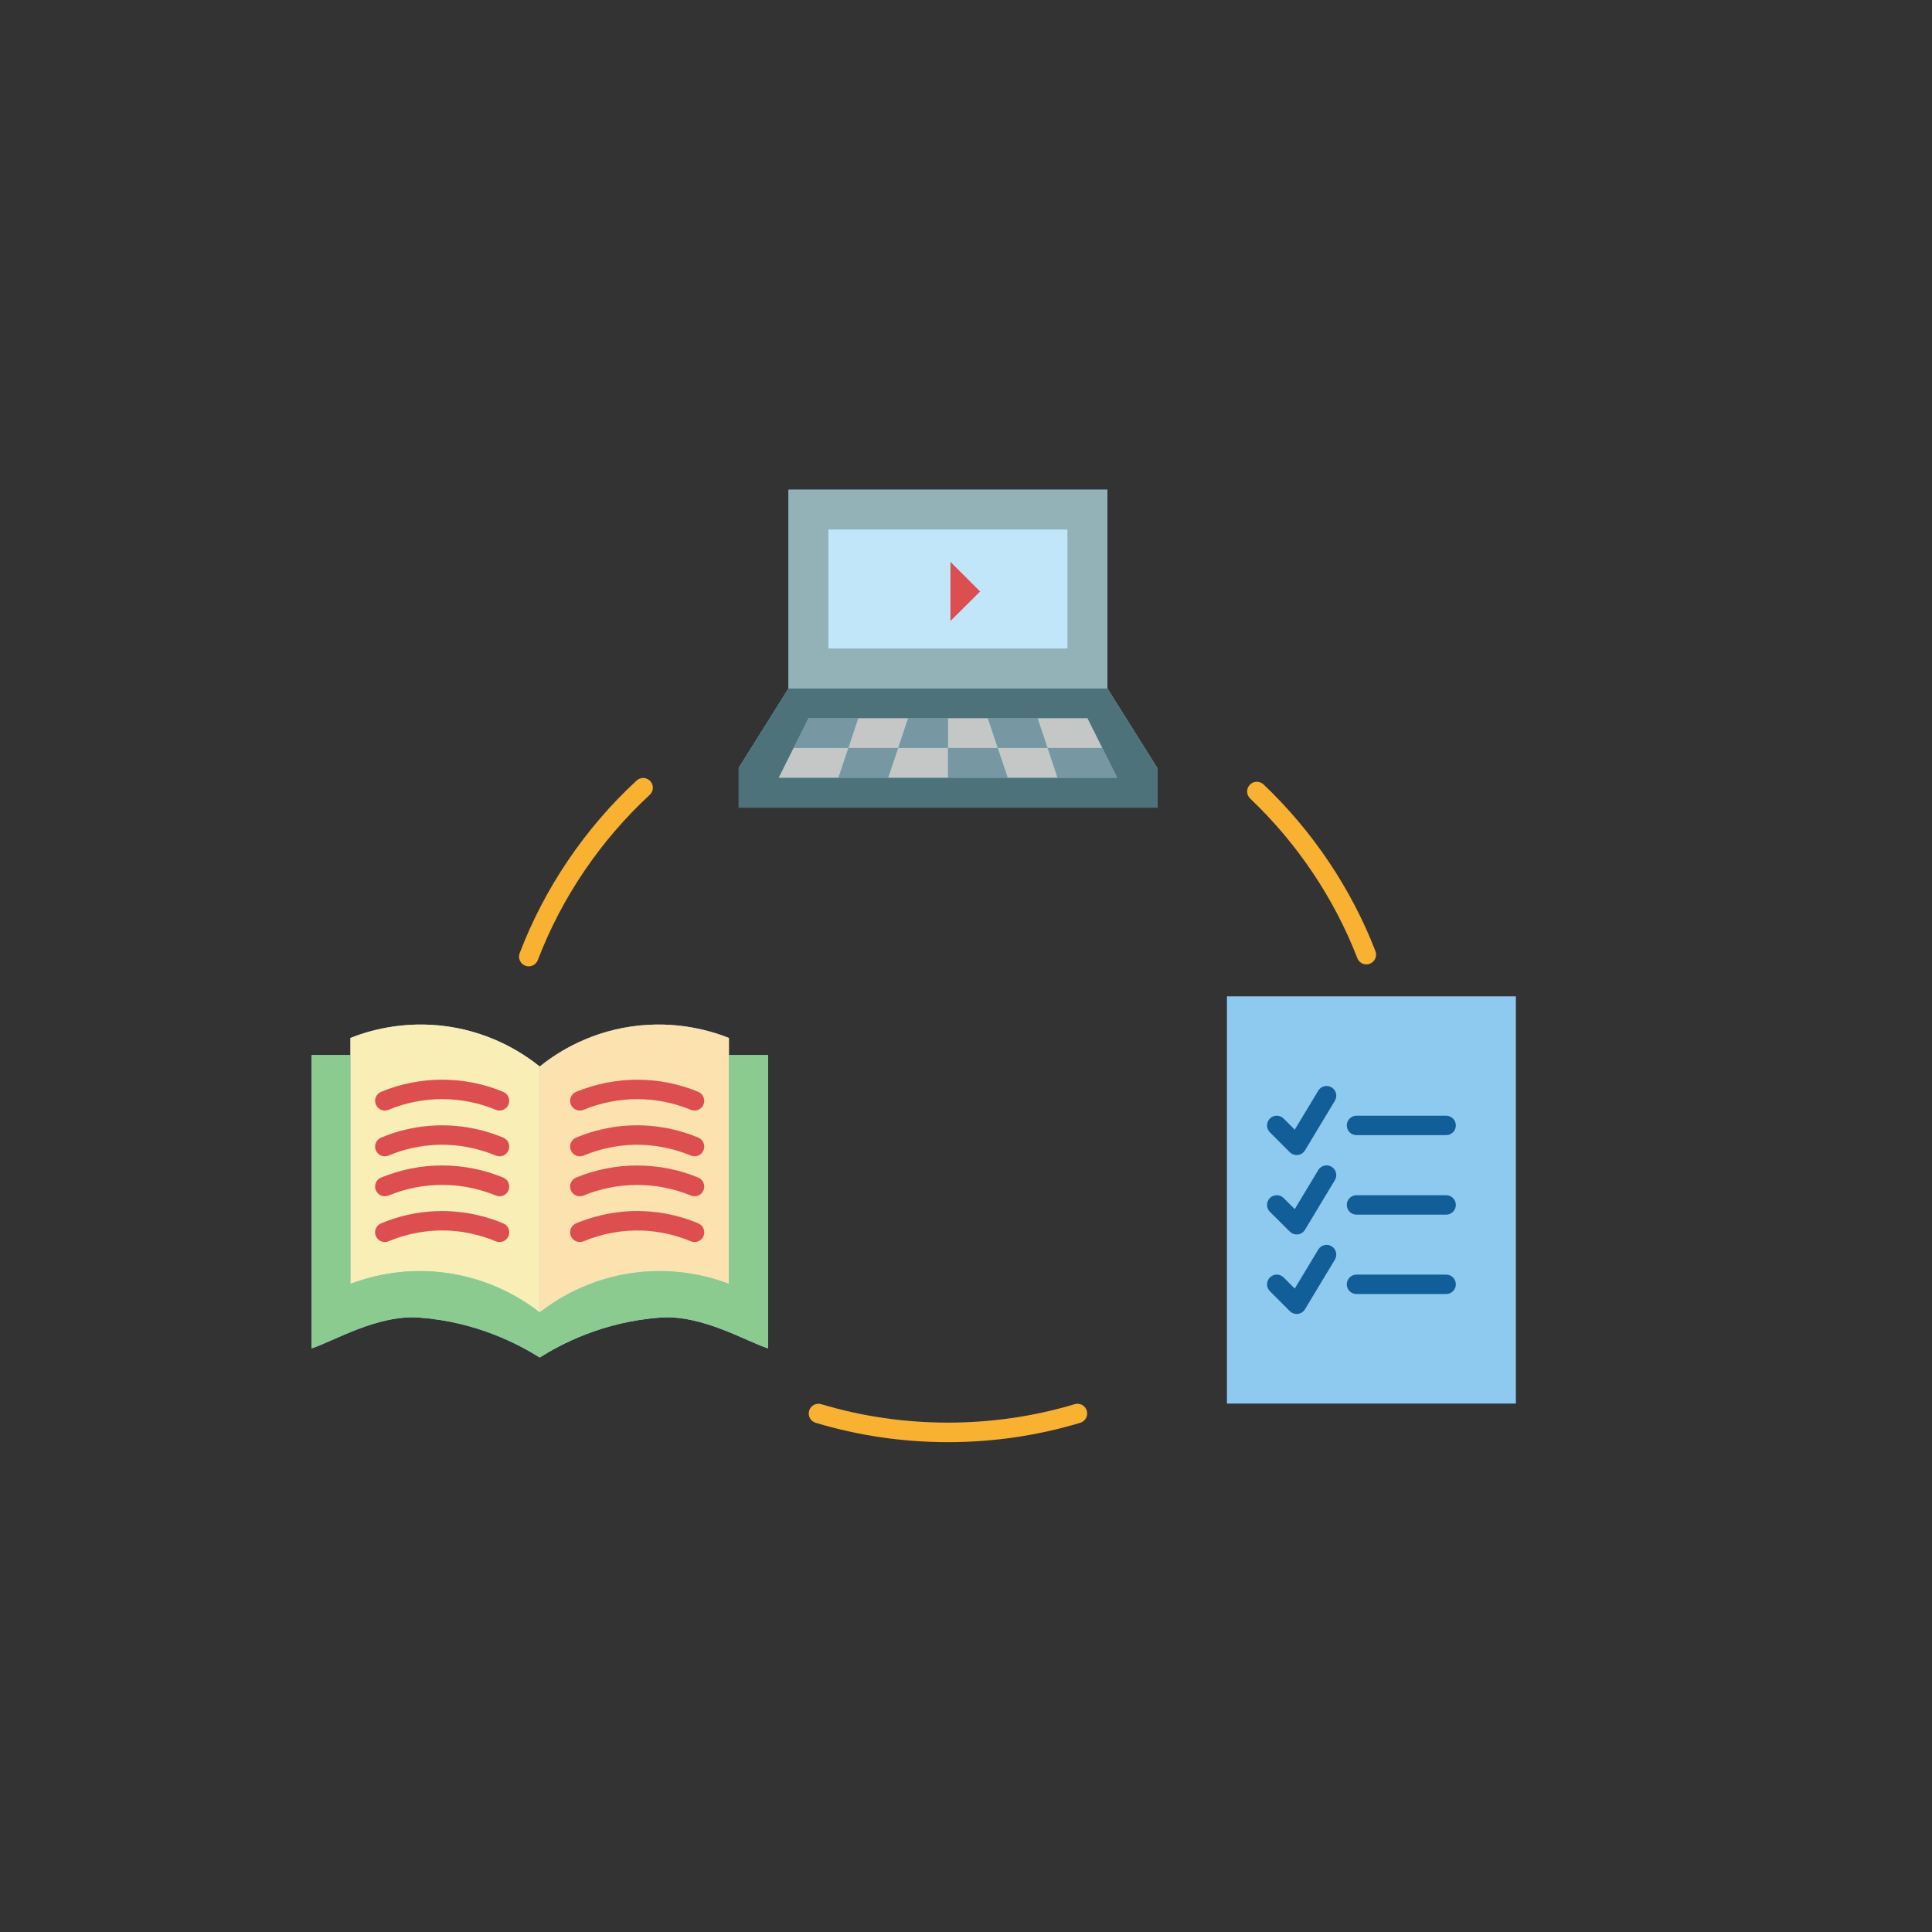 <svg xmlns="http://www.w3.org/2000/svg" xmlns:xlink="http://www.w3.org/1999/xlink" width="600" zoomAndPan="magnify" viewBox="0 0 450 450" height="600" preserveAspectRatio="xMidYMid meet" version="1.0"><rect x="0" y="0" width="450" height="450" fill="#333333" stroke="none"/><defs><clipPath id="d0c2bb9c50"><path d="M 72.574 238 L 179 238 L 179 317 L 72.574 317 Z M 72.574 238 " clip-rule="nonzero"/></clipPath><clipPath id="d9d6f6eb6a"><path d="M 285 232 L 353.074 232 L 353.074 327 L 285 327 Z M 285 232 " clip-rule="nonzero"/></clipPath><clipPath id="c1c41d9153"><path d="M 72.574 245 L 179 245 L 179 317 L 72.574 317 Z M 72.574 245 " clip-rule="nonzero"/></clipPath><clipPath id="800d7d64b6"><path d="M 188 326 L 254 326 L 254 335.984 L 188 335.984 Z M 188 326 " clip-rule="nonzero"/></clipPath></defs><g clip-path="url(#d0c2bb9c50)"><path fill="#8ecaef" d="M 169.777 241.762 C 166.09 240.289 157.719 237.551 147.062 239.09 C 136.137 240.672 128.785 245.926 125.711 248.414 C 122.609 245.926 115.258 240.672 104.332 239.09 C 93.68 237.551 85.309 240.289 81.621 241.762 L 81.621 245.742 L 72.574 245.742 L 72.574 304.215 C 72.574 305.98 72.574 312.297 72.574 314.062 C 77.527 312.5 87.867 306.16 97.66 306.887 C 111.074 307.883 120.871 313.156 125.711 316.188 C 130.527 313.156 140.324 307.883 153.762 306.887 C 163.531 306.16 173.938 312.5 178.891 314.062 C 178.891 312.297 178.891 307.449 178.891 305.684 L 178.891 245.742 L 169.777 245.742 Z M 169.777 241.762 " fill-opacity="1" fill-rule="nonzero"/></g><g clip-path="url(#d9d6f6eb6a)"><path fill="#8ecaef" d="M 285.777 232.07 L 353.074 232.07 L 353.074 326.918 L 285.777 326.918 Z M 285.777 232.07 " fill-opacity="1" fill-rule="nonzero"/></g><path fill="#8ecaef" d="M 257.93 114.066 L 183.664 114.066 L 183.664 160.336 L 172.062 178.852 L 172.062 188.109 L 269.535 188.109 L 269.535 178.852 L 257.93 160.336 Z M 257.93 114.066 " fill-opacity="1" fill-rule="nonzero"/><path fill="#fbe2ae" d="M 125.711 305.684 L 125.711 248.414 C 128.785 245.926 136.137 240.672 147.062 239.09 C 157.719 237.551 166.09 240.289 169.777 241.762 L 169.777 299.031 C 165.906 297.559 158.172 295.227 148.398 296.359 C 136.887 297.695 129.012 303.105 125.711 305.684 Z M 125.711 305.684 " fill-opacity="1" fill-rule="nonzero"/><path fill="#f9eeb6" d="M 125.711 248.414 L 125.711 305.684 C 122.406 303.105 114.512 297.695 103 296.359 C 93.227 295.227 85.488 297.559 81.621 299.031 L 81.621 241.762 C 85.309 240.289 93.68 237.551 104.332 239.09 C 115.258 240.672 122.609 245.926 125.711 248.414 Z M 125.711 248.414 " fill-opacity="1" fill-rule="nonzero"/><path fill="#dc4e4f" d="M 228.32 137.77 L 221.352 144.695 L 221.352 130.816 Z M 228.32 137.77 " fill-opacity="1" fill-rule="nonzero"/><path fill="#c2e6f9" d="M 221.352 144.695 L 228.32 137.77 L 221.352 130.816 Z M 248.656 151.078 L 192.941 151.078 L 192.941 123.324 L 248.656 123.324 Z M 248.656 151.078 " fill-opacity="1" fill-rule="nonzero"/><path fill="#c5c7c6" d="M 197.602 174.211 L 195.27 181.16 L 181.359 181.16 L 184.84 174.211 Z M 197.602 174.211 " fill-opacity="1" fill-rule="nonzero"/><path fill="#c5c7c6" d="M 211.512 167.285 L 209.203 174.211 L 197.602 174.211 L 199.906 167.285 Z M 211.512 167.285 " fill-opacity="1" fill-rule="nonzero"/><path fill="#c5c7c6" d="M 220.809 174.211 L 220.809 181.16 L 206.875 181.16 L 209.203 174.211 Z M 220.809 174.211 " fill-opacity="1" fill-rule="nonzero"/><path fill="#c5c7c6" d="M 230.082 167.285 L 232.391 174.211 L 220.809 174.211 L 220.809 167.285 Z M 230.082 167.285 " fill-opacity="1" fill-rule="nonzero"/><path fill="#c5c7c6" d="M 243.996 174.211 L 246.324 181.16 L 234.719 181.16 L 232.391 174.211 Z M 243.996 174.211 " fill-opacity="1" fill-rule="nonzero"/><path fill="#c5c7c6" d="M 253.293 167.285 L 256.754 174.211 L 243.996 174.211 L 241.688 167.285 Z M 253.293 167.285 " fill-opacity="1" fill-rule="nonzero"/><path fill="#7797a2" d="M 256.754 174.211 L 260.238 181.16 L 246.324 181.16 L 243.996 174.211 Z M 256.754 174.211 " fill-opacity="1" fill-rule="nonzero"/><path fill="#7797a2" d="M 241.688 167.285 L 243.996 174.211 L 232.391 174.211 L 230.082 167.285 Z M 241.688 167.285 " fill-opacity="1" fill-rule="nonzero"/><path fill="#7797a2" d="M 232.391 174.211 L 234.719 181.16 L 220.809 181.16 L 220.809 174.211 Z M 232.391 174.211 " fill-opacity="1" fill-rule="nonzero"/><path fill="#7797a2" d="M 220.809 167.285 L 220.809 174.211 L 209.203 174.211 L 211.512 167.285 Z M 220.809 167.285 " fill-opacity="1" fill-rule="nonzero"/><path fill="#7797a2" d="M 209.203 174.211 L 206.875 181.16 L 195.27 181.16 L 197.602 174.211 Z M 209.203 174.211 " fill-opacity="1" fill-rule="nonzero"/><path fill="#7797a2" d="M 199.906 167.285 L 197.602 174.211 L 184.84 174.211 L 188.301 167.285 Z M 199.906 167.285 " fill-opacity="1" fill-rule="nonzero"/><path fill="#4d727a" d="M 256.754 174.211 L 253.293 167.285 L 188.301 167.285 L 184.84 174.211 L 181.359 181.16 L 260.238 181.16 Z M 269.535 178.852 L 269.535 188.109 L 172.062 188.109 L 172.062 178.852 L 183.664 160.336 L 257.93 160.336 Z M 269.535 178.852 " fill-opacity="1" fill-rule="nonzero"/><path fill="#93b2b8" d="M 257.93 114.066 L 257.93 160.336 L 183.664 160.336 L 183.664 114.066 Z M 248.656 151.078 L 248.656 123.324 L 192.941 123.324 L 192.941 151.078 Z M 248.656 151.078 " fill-opacity="1" fill-rule="nonzero"/><g clip-path="url(#c1c41d9153)"><path fill="#8bcb8f" d="M 178.891 305.684 C 178.891 307.449 178.891 312.297 178.891 314.062 C 173.938 312.5 163.531 306.16 153.762 306.887 C 140.324 307.883 130.527 313.156 125.711 316.188 C 120.871 313.156 111.074 307.883 97.66 306.887 C 87.867 306.16 77.527 312.5 72.574 314.062 C 72.574 312.297 72.574 305.98 72.574 304.215 L 72.574 245.742 L 81.621 245.742 L 81.621 299.031 C 85.488 297.559 93.227 295.227 103 296.359 C 114.512 297.695 122.406 303.105 125.711 305.684 C 129.012 303.105 136.887 297.695 148.398 296.359 C 158.172 295.227 165.906 297.559 169.777 299.031 L 169.777 245.742 L 178.891 245.742 Z M 178.891 305.684 " fill-opacity="1" fill-rule="nonzero"/></g><path fill="#115e98" d="M 302.02 269.035 C 301.422 269.035 300.844 268.801 300.418 268.375 L 295.781 263.734 C 294.898 262.852 294.898 261.418 295.781 260.531 C 296.664 259.648 298.094 259.648 298.98 260.531 L 301.574 263.125 L 307.047 254.039 C 307.691 252.969 309.082 252.625 310.152 253.27 C 311.223 253.914 311.566 255.305 310.922 256.375 L 303.953 267.945 C 303.594 268.543 302.98 268.938 302.293 269.023 C 302.203 269.031 302.109 269.035 302.02 269.035 Z M 302.02 269.035 " fill-opacity="1" fill-rule="nonzero"/><path fill="#115e98" d="M 336.832 264.395 L 315.953 264.395 C 314.703 264.395 313.691 263.383 313.691 262.133 C 313.691 260.883 314.703 259.867 315.953 259.867 L 336.832 259.867 C 338.082 259.867 339.094 260.883 339.094 262.133 C 339.094 263.383 338.082 264.395 336.832 264.395 Z M 336.832 264.395 " fill-opacity="1" fill-rule="nonzero"/><path fill="#115e98" d="M 302.02 287.531 C 301.422 287.531 300.848 287.297 300.422 286.871 L 295.785 282.254 C 294.898 281.371 294.895 279.938 295.777 279.051 C 296.66 278.168 298.09 278.164 298.977 279.043 L 301.57 281.629 L 307.047 272.531 C 307.691 271.457 309.082 271.117 310.152 271.762 C 311.223 272.406 311.566 273.797 310.922 274.871 L 303.953 286.438 C 303.594 287.031 302.984 287.43 302.293 287.516 C 302.203 287.523 302.109 287.531 302.02 287.531 Z M 302.02 287.531 " fill-opacity="1" fill-rule="nonzero"/><path fill="#115e98" d="M 336.832 282.914 L 315.953 282.914 C 314.703 282.914 313.691 281.898 313.691 280.648 C 313.691 279.398 314.703 278.387 315.953 278.387 L 336.832 278.387 C 338.082 278.387 339.094 279.398 339.094 280.648 C 339.094 281.898 338.082 282.914 336.832 282.914 Z M 336.832 282.914 " fill-opacity="1" fill-rule="nonzero"/><path fill="#115e98" d="M 302.02 306.047 C 301.422 306.047 300.844 305.812 300.418 305.383 L 295.781 300.742 C 294.898 299.859 294.898 298.43 295.781 297.543 C 296.664 296.656 298.094 296.656 298.98 297.543 L 301.574 300.137 L 307.047 291.047 C 307.691 289.977 309.082 289.633 310.152 290.277 C 311.223 290.926 311.566 292.312 310.922 293.387 L 303.953 304.953 C 303.594 305.551 302.98 305.949 302.293 306.035 C 302.203 306.043 302.109 306.047 302.02 306.047 Z M 302.02 306.047 " fill-opacity="1" fill-rule="nonzero"/><path fill="#115e98" d="M 336.832 301.406 L 315.953 301.406 C 314.703 301.406 313.691 300.395 313.691 299.145 C 313.691 297.895 314.703 296.879 315.953 296.879 L 336.832 296.879 C 338.082 296.879 339.094 297.895 339.094 299.145 C 339.094 300.395 338.082 301.406 336.832 301.406 Z M 336.832 301.406 " fill-opacity="1" fill-rule="nonzero"/><path fill="#dc4e4f" d="M 116.344 258.668 C 116.059 258.668 115.766 258.613 115.48 258.496 C 107.473 255.168 98.426 255.191 90.5 258.496 C 89.348 258.98 88.023 258.43 87.543 257.273 C 87.062 256.121 87.609 254.797 88.762 254.312 C 97.793 250.551 108.098 250.527 117.215 254.312 C 118.367 254.793 118.914 256.117 118.438 257.273 C 118.074 258.145 117.23 258.668 116.344 258.668 Z M 116.344 258.668 " fill-opacity="1" fill-rule="nonzero"/><path fill="#dc4e4f" d="M 116.344 269.332 C 116.055 269.332 115.758 269.273 115.469 269.152 C 112.473 267.891 107.668 266.438 101.75 266.656 C 97.906 266.805 94.02 267.668 90.512 269.152 C 89.355 269.641 88.031 269.102 87.547 267.945 C 87.059 266.793 87.598 265.469 88.754 264.98 C 92.816 263.266 97.133 262.305 101.578 262.137 C 108.324 261.875 113.805 263.543 117.227 264.98 C 118.375 265.465 118.918 266.793 118.434 267.945 C 118.066 268.809 117.227 269.332 116.344 269.332 Z M 116.344 269.332 " fill-opacity="1" fill-rule="nonzero"/><path fill="#dc4e4f" d="M 116.344 278.637 C 116.055 278.637 115.762 278.582 115.48 278.461 C 112.762 277.332 108.391 275.984 103 275.984 C 98.688 275.984 94.48 276.82 90.492 278.465 C 89.336 278.941 88.016 278.391 87.539 277.234 C 87.062 276.078 87.613 274.758 88.77 274.281 C 93.305 272.406 98.094 271.457 103 271.457 C 107.859 271.457 112.773 272.434 117.215 274.281 C 118.371 274.762 118.914 276.086 118.438 277.242 C 118.074 278.109 117.23 278.637 116.344 278.637 Z M 116.344 278.637 " fill-opacity="1" fill-rule="nonzero"/><path fill="#dc4e4f" d="M 89.633 289.297 C 88.75 289.297 87.914 288.781 87.547 287.914 C 87.062 286.762 87.602 285.438 88.754 284.949 C 92.812 283.23 97.129 282.273 101.578 282.102 C 108.301 281.848 113.809 283.512 117.227 284.949 C 118.375 285.434 118.918 286.762 118.434 287.914 C 117.949 289.066 116.617 289.609 115.469 289.121 C 112.473 287.859 107.66 286.395 101.75 286.625 C 97.906 286.773 94.02 287.637 90.512 289.121 C 90.223 289.238 89.926 289.297 89.633 289.297 Z M 89.633 289.297 " fill-opacity="1" fill-rule="nonzero"/><path fill="#dc4e4f" d="M 161.77 258.668 C 161.48 258.668 161.184 258.613 160.898 258.496 C 153.004 255.207 144.027 255.16 135.914 258.5 C 134.758 258.977 133.434 258.422 132.961 257.27 C 132.484 256.113 133.039 254.789 134.191 254.312 C 143.406 250.52 153.637 250.57 162.637 254.316 C 163.789 254.797 164.336 256.121 163.855 257.277 C 163.492 258.145 162.652 258.668 161.77 258.668 Z M 161.77 258.668 " fill-opacity="1" fill-rule="nonzero"/><path fill="#dc4e4f" d="M 135.055 269.332 C 134.168 269.332 133.328 268.809 132.969 267.938 C 132.484 266.785 133.031 265.457 134.184 264.977 C 139.188 262.887 144.465 261.934 149.82 262.133 C 154.27 262.305 158.586 263.266 162.648 264.98 C 163.801 265.469 164.34 266.793 163.855 267.945 C 163.367 269.098 162.039 269.637 160.891 269.152 C 157.379 267.668 153.492 266.809 149.648 266.656 C 144.945 266.48 140.32 267.32 135.926 269.156 C 135.637 269.273 135.344 269.332 135.055 269.332 Z M 135.055 269.332 " fill-opacity="1" fill-rule="nonzero"/><path fill="#dc4e4f" d="M 135.055 278.637 C 134.164 278.637 133.32 278.109 132.961 277.234 C 132.488 276.078 133.039 274.754 134.191 274.277 C 143.289 270.527 153.578 270.543 162.633 274.277 C 163.785 274.754 164.336 276.078 163.859 277.234 C 163.387 278.387 162.066 278.945 160.906 278.461 C 152.953 275.18 143.91 275.168 135.914 278.461 C 135.633 278.582 135.344 278.637 135.055 278.637 Z M 135.055 278.637 " fill-opacity="1" fill-rule="nonzero"/><path fill="#dc4e4f" d="M 161.77 289.297 C 161.473 289.297 161.176 289.238 160.887 289.117 C 157.383 287.637 153.492 286.773 149.645 286.625 C 144.988 286.445 140.254 287.312 135.922 289.121 C 134.77 289.605 133.445 289.059 132.965 287.906 C 132.484 286.75 133.027 285.426 134.184 284.945 C 139.113 282.883 144.516 281.891 149.82 282.098 C 154.27 282.273 158.586 283.23 162.648 284.949 C 163.801 285.434 164.34 286.762 163.855 287.914 C 163.488 288.777 162.648 289.297 161.77 289.297 Z M 161.77 289.297 " fill-opacity="1" fill-rule="nonzero"/><path fill="#f9b132" d="M 123.152 225.078 C 122.887 225.078 122.613 225.031 122.348 224.93 C 121.18 224.484 120.594 223.176 121.043 222.008 C 126.832 206.828 136.246 192.93 148.27 181.809 C 149.184 180.961 150.613 181.016 151.465 181.938 C 152.312 182.852 152.258 184.285 151.336 185.133 C 139.824 195.785 130.812 209.09 125.266 223.621 C 124.922 224.523 124.062 225.078 123.152 225.078 Z M 123.152 225.078 " fill-opacity="1" fill-rule="nonzero"/><g clip-path="url(#800d7d64b6)"><path fill="#f9b132" d="M 220.809 335.906 C 210.293 335.906 199.922 334.387 189.98 331.395 C 188.785 331.035 188.105 329.77 188.469 328.574 C 188.828 327.375 190.09 326.699 191.285 327.059 C 210.305 332.785 231.27 332.793 250.312 327.059 C 251.512 326.699 252.77 327.375 253.133 328.574 C 253.492 329.77 252.812 331.031 251.617 331.395 C 241.676 334.387 231.312 335.906 220.809 335.906 Z M 220.809 335.906 " fill-opacity="1" fill-rule="nonzero"/></g><path fill="#f9b132" d="M 318.262 224.625 C 317.352 224.625 316.496 224.074 316.148 223.176 C 310.762 209.246 302.133 196.391 291.184 185.992 C 290.281 185.133 290.242 183.699 291.102 182.793 C 291.957 181.883 293.395 181.852 294.301 182.707 C 305.727 193.559 314.742 206.988 320.367 221.539 C 320.816 222.703 320.238 224.016 319.074 224.465 C 318.809 224.574 318.531 224.625 318.262 224.625 Z M 318.262 224.625 " fill-opacity="1" fill-rule="nonzero"/></svg>